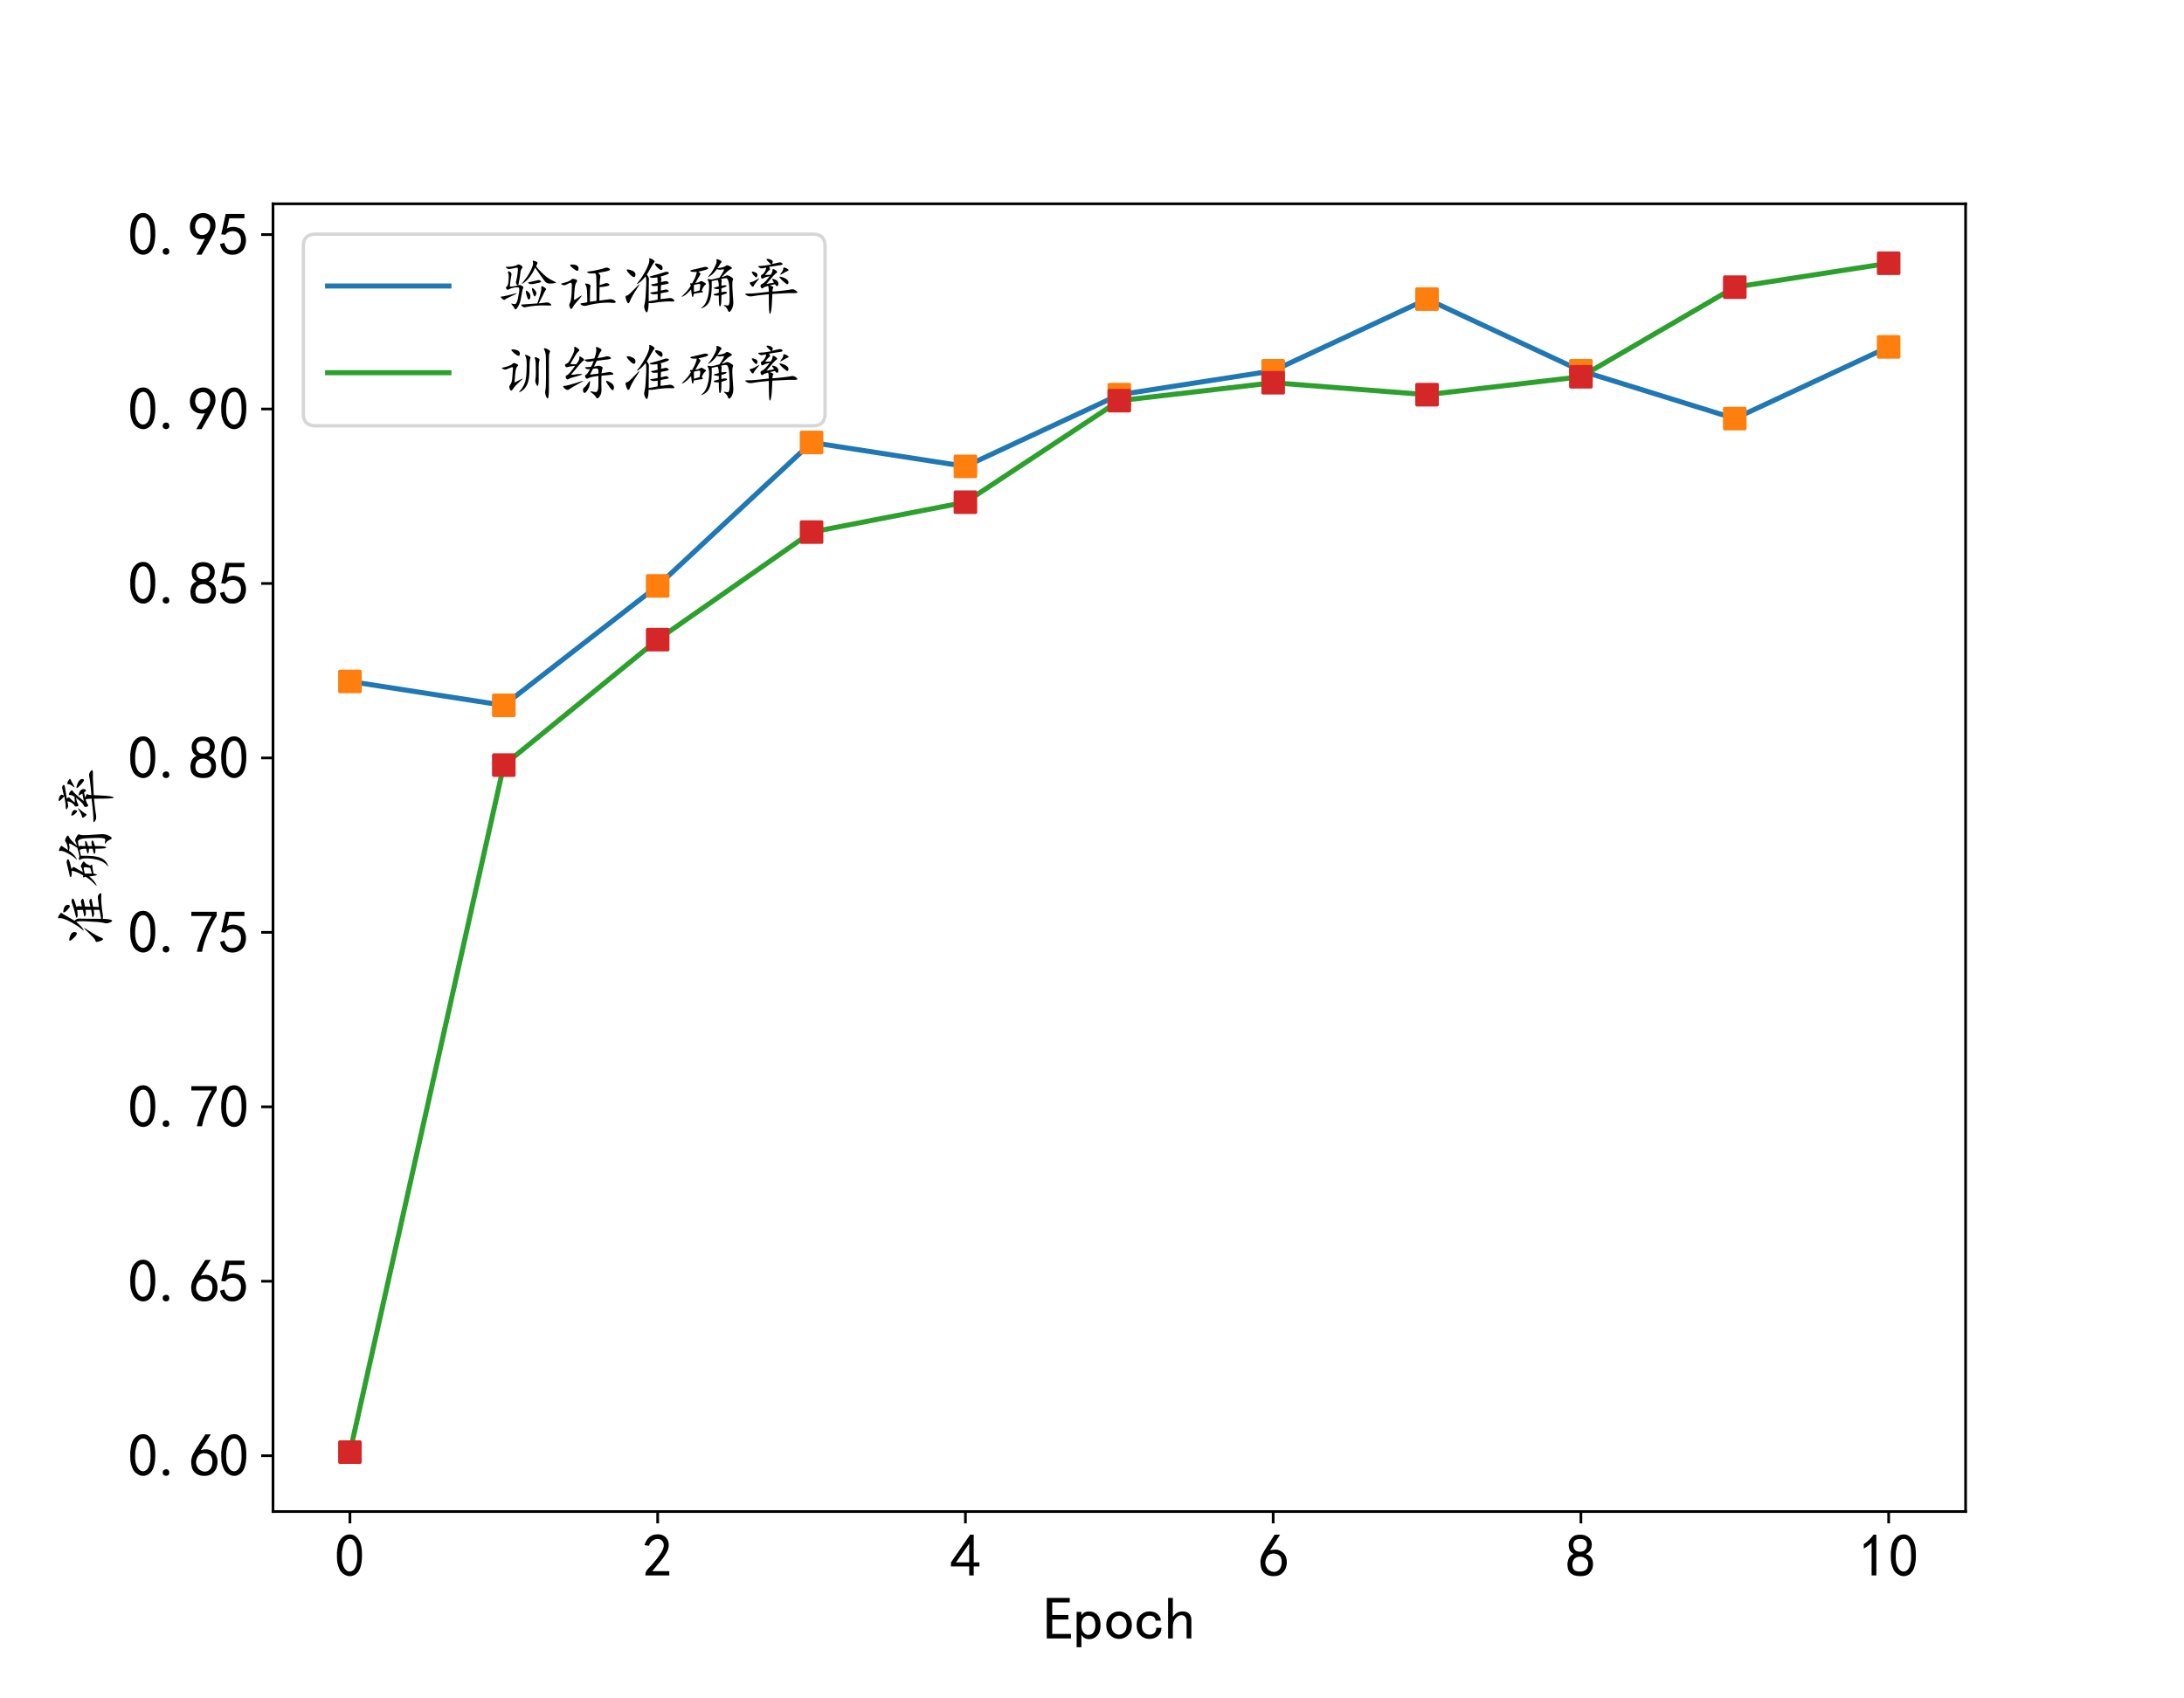 <?xml version="1.0" encoding="utf-8" standalone="no"?>
<!DOCTYPE svg PUBLIC "-//W3C//DTD SVG 1.1//EN"
  "http://www.w3.org/Graphics/SVG/1.1/DTD/svg11.dtd">
<!-- Created with matplotlib (https://matplotlib.org/) -->
<svg height="504pt" version="1.1" viewBox="0 0 648 504" width="648pt" xmlns="http://www.w3.org/2000/svg" xmlns:xlink="http://www.w3.org/1999/xlink">
 <defs>
  <style type="text/css">
*{stroke-linecap:butt;stroke-linejoin:round;}
  </style>
 </defs>
 <g id="figure_1">
  <g id="patch_1">
   <path d="M 0 504 
L 648 504 
L 648 0 
L 0 0 
z
" style="fill:#ffffff;"/>
  </g>
  <g id="axes_1">
   <g id="patch_2">
    <path d="M 81 448.56 
L 583.2 448.56 
L 583.2 60.48 
L 81 60.48 
z
" style="fill:#ffffff;"/>
   </g>
   <g id="matplotlib.axis_1">
    <g id="xtick_1">
     <g id="line2d_1">
      <defs>
       <path d="M 0 0 
L 0 3.5 
" id="m4cf9d51cfe" style="stroke:#000000;stroke-width:0.8;"/>
      </defs>
      <g>
       <use style="stroke:#000000;stroke-width:0.8;" x="103.827" xlink:href="#m4cf9d51cfe" y="448.56"/>
      </g>
     </g>
     <g id="text_1">
      <!-- 0 -->
      <defs>
       <path d="M 3.125 29.297 
Q 3.906 50 6.438 56.047 
Q 8.984 62.109 13.672 66.016 
Q 18.359 69.922 25.188 69.922 
Q 32.031 69.922 37.109 64.25 
Q 42.188 58.594 43.75 50 
Q 45.312 41.406 44.719 30.266 
Q 44.141 19.141 40.812 12.109 
Q 37.5 5.078 30.859 2.344 
Q 24.219 -0.391 17.578 2.922 
Q 10.938 6.25 8.203 11.719 
Q 5.469 17.188 4.297 23.234 
Q 3.125 29.297 3.906 50 
z
M 12.891 52.734 
Q 10.547 31.25 12.5 22.844 
Q 14.453 14.453 18.938 10.938 
Q 23.438 7.422 28.125 9.562 
Q 32.812 11.719 34.953 18.156 
Q 37.109 24.609 37.109 32.219 
Q 37.109 39.844 36.516 46.094 
Q 35.938 52.344 33 57.422 
Q 30.078 62.5 25.188 62.688 
Q 20.312 62.891 16.594 57.812 
Q 12.891 52.734 10.547 31.25 
z
" id="KaiTi-48"/>
      </defs>
      <g transform="translate(99.327 467.935)scale(0.18 -0.18)">
       <use xlink:href="#KaiTi-48"/>
      </g>
     </g>
    </g>
    <g id="xtick_2">
     <g id="line2d_2">
      <g>
       <use style="stroke:#000000;stroke-width:0.8;" x="195.136" xlink:href="#m4cf9d51cfe" y="448.56"/>
      </g>
     </g>
     <g id="text_2">
      <!-- 2 -->
      <defs>
       <path d="M 4.688 3.906 
Q 5.078 9.766 10.156 14.453 
Q 15.234 19.141 23.047 29.094 
Q 30.859 39.062 33.203 44.531 
Q 35.547 50 34.953 53.906 
Q 34.375 57.812 31.25 60.344 
Q 28.125 62.891 24.016 62.5 
Q 19.922 62.109 16.203 59.375 
Q 12.5 56.641 10.547 51.172 
L 3.125 52.344 
Q 6.25 61.328 11.125 65.422 
Q 16.016 69.531 22.656 69.922 
Q 26.562 70.312 29.688 69.719 
Q 32.812 69.141 36.125 66.984 
Q 39.453 64.844 41.594 60.547 
Q 43.75 56.25 43.156 50.188 
Q 42.578 44.141 37.109 35.734 
Q 31.641 27.344 16.016 9.375 
L 44.141 9.375 
L 44.141 2.344 
L 4.688 2.344 
z
" id="KaiTi-50"/>
      </defs>
      <g transform="translate(190.636 467.935)scale(0.18 -0.18)">
       <use xlink:href="#KaiTi-50"/>
      </g>
     </g>
    </g>
    <g id="xtick_3">
     <g id="line2d_3">
      <g>
       <use style="stroke:#000000;stroke-width:0.8;" x="286.445" xlink:href="#m4cf9d51cfe" y="448.56"/>
      </g>
     </g>
     <g id="text_3">
      <!-- 4 -->
      <defs>
       <path d="M 31.25 17.188 
L 1.172 17.188 
L 1.172 23.828 
L 32.812 69.531 
L 38.672 69.531 
L 38.672 23.828 
L 48.047 23.828 
L 48.047 17.188 
L 38.672 17.188 
L 38.672 2.344 
L 31.25 2.344 
z
M 31.25 23.828 
L 31.25 54.688 
L 9.375 23.828 
z
" id="KaiTi-52"/>
      </defs>
      <g transform="translate(281.945 467.935)scale(0.18 -0.18)">
       <use xlink:href="#KaiTi-52"/>
      </g>
     </g>
    </g>
    <g id="xtick_4">
     <g id="line2d_4">
      <g>
       <use style="stroke:#000000;stroke-width:0.8;" x="377.755" xlink:href="#m4cf9d51cfe" y="448.56"/>
      </g>
     </g>
     <g id="text_4">
      <!-- 6 -->
      <defs>
       <path d="M 3.516 19.531 
Q 4.297 30.859 6.047 34.766 
Q 7.812 38.672 11.328 44.531 
L 27.344 69.531 
L 36.328 69.531 
L 19.922 43.75 
Q 30.469 46.484 36.719 42.969 
Q 42.969 39.453 45.109 34.953 
Q 47.266 30.469 47.453 25.188 
Q 47.656 19.922 45.891 14.844 
Q 44.141 9.766 39.641 5.656 
Q 35.156 1.562 27.141 1.172 
Q 19.141 0.781 13.469 4.094 
Q 7.812 7.422 5.656 13.469 
Q 3.516 19.531 4.297 30.859 
z
M 12.5 16.016 
Q 19.531 8.594 25.391 8.203 
Q 31.25 7.812 35.156 12.109 
Q 39.062 16.406 39.062 24.609 
Q 39.062 32.812 34.172 35.938 
Q 29.297 39.062 23.234 38.281 
Q 17.188 37.5 14.453 32.422 
Q 11.719 27.344 12.109 21.672 
Q 12.5 16.016 19.531 8.594 
z
" id="KaiTi-54"/>
      </defs>
      <g transform="translate(373.255 467.935)scale(0.18 -0.18)">
       <use xlink:href="#KaiTi-54"/>
      </g>
     </g>
    </g>
    <g id="xtick_5">
     <g id="line2d_5">
      <g>
       <use style="stroke:#000000;stroke-width:0.8;" x="469.064" xlink:href="#m4cf9d51cfe" y="448.56"/>
      </g>
     </g>
     <g id="text_5">
      <!-- 8 -->
      <defs>
       <path d="M 2.734 16.797 
Q 2.734 26.172 5.078 30.656 
Q 7.422 35.156 12.891 37.891 
Q 8.203 40.625 6.641 43.938 
Q 5.078 47.266 4.875 51.562 
Q 4.688 55.859 6.047 58.984 
Q 7.422 62.109 10.156 64.844 
Q 12.891 67.578 16.203 68.547 
Q 19.531 69.531 23.438 69.531 
Q 27.344 69.531 30.469 68.75 
Q 33.594 67.969 37.109 65.422 
Q 40.625 62.891 42.188 58.203 
Q 43.75 53.516 41.984 47.266 
Q 40.234 41.016 32.812 37.5 
Q 39.453 35.547 42.188 31.438 
Q 44.922 27.344 44.922 21.484 
Q 44.922 15.625 43.156 12.109 
Q 41.406 8.594 39.25 6.25 
Q 37.109 3.906 33.391 2.531 
Q 29.688 1.172 24.016 1.172 
Q 18.359 1.172 14.25 2.531 
Q 10.156 3.906 7.422 6.641 
Q 4.688 9.375 3.703 13.078 
Q 2.734 16.797 2.734 26.172 
z
M 10.938 26.562 
Q 10.547 17.188 12.297 13.672 
Q 14.062 10.156 18.75 9.172 
Q 23.438 8.203 28.516 9.375 
Q 33.594 10.547 35.547 14.844 
Q 37.5 19.141 36.906 23.438 
Q 36.328 27.734 32.031 30.656 
Q 27.734 33.594 22.656 33.203 
Q 17.578 32.812 14.25 29.688 
Q 10.938 26.562 10.547 17.188 
z
M 12.109 56.25 
Q 12.109 48.438 14.844 44.922 
Q 17.578 41.406 23.438 41.406 
Q 29.297 41.406 32.219 44.922 
Q 35.156 48.438 34.953 53.312 
Q 34.766 58.203 31.438 60.547 
Q 28.125 62.891 22.453 62.5 
Q 16.797 62.109 14.453 59.172 
Q 12.109 56.25 12.109 48.438 
z
" id="KaiTi-56"/>
      </defs>
      <g transform="translate(464.564 467.935)scale(0.18 -0.18)">
       <use xlink:href="#KaiTi-56"/>
      </g>
     </g>
    </g>
    <g id="xtick_6">
     <g id="line2d_6">
      <g>
       <use style="stroke:#000000;stroke-width:0.8;" x="560.373" xlink:href="#m4cf9d51cfe" y="448.56"/>
      </g>
     </g>
     <g id="text_6">
      <!-- 10 -->
      <defs>
       <path d="M 21.875 56.25 
Q 16.797 51.172 8.984 46.484 
L 8.984 53.906 
Q 18.75 60.547 25 69.531 
L 29.688 69.531 
L 29.688 2.344 
L 21.875 2.344 
z
" id="KaiTi-49"/>
      </defs>
      <g transform="translate(551.373 467.935)scale(0.18 -0.18)">
       <use xlink:href="#KaiTi-49"/>
       <use x="50" xlink:href="#KaiTi-48"/>
      </g>
     </g>
    </g>
    <g id="text_7">
     <!-- Epoch -->
     <defs>
      <path d="M 45.312 1.953 
L 5.469 1.953 
L 5.469 68.75 
L 43.359 68.75 
L 43.359 61.328 
L 14.453 61.328 
L 14.453 40.625 
L 41.016 40.625 
L 41.016 33.203 
L 14.453 33.203 
L 14.453 9.375 
L 45.312 9.375 
z
" id="KaiTi-69"/>
      <path d="M 44.141 23.828 
Q 44.141 12.5 38.672 6.641 
Q 33.203 0.781 25.391 0.781 
Q 21.094 0.781 17.969 2.531 
Q 14.844 4.297 12.5 7.812 
L 12.5 -12.5 
L 4.688 -12.5 
L 4.688 45.703 
L 12.5 45.703 
L 12.5 39.844 
Q 14.844 43.359 17.969 44.922 
Q 21.094 46.484 25.391 46.484 
Q 33.203 46.484 38.672 40.812 
Q 44.141 35.156 44.141 23.828 
z
M 35.547 23.828 
Q 35.547 31.25 32.609 35.344 
Q 29.688 39.453 23.828 39.453 
Q 19.141 39.453 15.812 35.344 
Q 12.5 31.25 12.5 23.828 
Q 12.5 16.406 15.812 12.109 
Q 19.141 7.812 23.828 7.812 
Q 29.688 7.812 32.609 12.109 
Q 35.547 16.406 35.547 23.828 
z
" id="KaiTi-112"/>
      <path d="M 45.703 23.828 
Q 45.703 13.672 39.453 7.422 
Q 33.203 1.172 24.609 1.172 
Q 16.016 1.172 9.766 7.422 
Q 3.516 13.672 3.516 23.828 
Q 3.516 33.984 9.766 40.234 
Q 16.016 46.484 24.609 46.484 
Q 33.203 46.484 39.453 40.234 
Q 45.703 33.984 45.703 23.828 
z
M 37.109 23.828 
Q 37.109 31.641 33.203 35.547 
Q 29.297 39.453 24.609 39.453 
Q 19.922 39.453 16.016 35.547 
Q 12.109 31.641 12.109 23.828 
Q 12.109 16.016 16.016 12.109 
Q 19.922 8.203 24.609 8.203 
Q 29.297 8.203 33.203 12.109 
Q 37.109 16.016 37.109 23.828 
z
" id="KaiTi-111"/>
      <path d="M 44.531 19.531 
Q 44.531 11.328 38.859 6.25 
Q 33.203 1.172 24.609 1.172 
Q 16.016 1.172 9.766 7.219 
Q 3.516 13.281 3.516 23.828 
Q 3.516 34.375 9.766 40.422 
Q 16.016 46.484 24.609 46.484 
Q 33.203 46.484 38.281 41.984 
Q 43.359 37.5 43.359 31.25 
L 34.766 31.25 
Q 34.375 35.938 31.438 37.688 
Q 28.516 39.453 24.609 39.453 
Q 19.922 39.453 16.016 35.734 
Q 12.109 32.031 12.109 23.828 
Q 12.109 15.625 16.016 11.906 
Q 19.922 8.203 24.609 8.203 
Q 29.688 8.203 32.812 10.938 
Q 35.938 13.672 35.938 19.531 
z
" id="KaiTi-99"/>
      <path d="M 43.75 1.953 
L 35.938 1.953 
L 35.938 30.078 
Q 35.938 34.766 33.594 37.5 
Q 31.25 40.234 27.344 40.234 
Q 22.266 40.234 17.766 34.953 
Q 13.281 29.688 13.281 21.875 
L 13.281 1.953 
L 5.469 1.953 
L 5.469 68.75 
L 13.281 68.75 
L 13.281 37.5 
Q 16.406 41.797 20.109 44.141 
Q 23.828 46.484 29.688 46.484 
Q 36.719 46.484 40.234 42.578 
Q 43.75 38.672 43.75 32.812 
z
" id="KaiTi-104"/>
     </defs>
     <g transform="translate(309.6 486.56)scale(0.18 -0.18)">
      <use xlink:href="#KaiTi-69"/>
      <use x="50" xlink:href="#KaiTi-112"/>
      <use x="100" xlink:href="#KaiTi-111"/>
      <use x="150" xlink:href="#KaiTi-99"/>
      <use x="200" xlink:href="#KaiTi-104"/>
     </g>
    </g>
   </g>
   <g id="matplotlib.axis_2">
    <g id="ytick_1">
     <g id="line2d_7">
      <defs>
       <path d="M 0 0 
L -3.5 0 
" id="m9b6d4176ed" style="stroke:#000000;stroke-width:0.8;"/>
      </defs>
      <g>
       <use style="stroke:#000000;stroke-width:0.8;" x="81" xlink:href="#m9b6d4176ed" y="431.984"/>
      </g>
     </g>
     <g id="text_8">
      <!-- 0.60 -->
      <defs>
       <path d="M 12.5 1.172 
Q 10.547 1.172 8.781 2.531 
Q 7.031 3.906 7.031 6.641 
Q 7.031 8.984 8.391 10.344 
Q 9.766 11.719 12.5 12.109 
Q 15.234 12.109 16.594 10.547 
Q 17.969 8.984 17.969 6.641 
Q 17.969 3.906 16.406 2.531 
Q 14.844 1.172 12.5 1.172 
z
" id="KaiTi-46"/>
      </defs>
      <g transform="translate(38 438.171)scale(0.18 -0.18)">
       <use xlink:href="#KaiTi-48"/>
       <use x="50" xlink:href="#KaiTi-46"/>
       <use x="100" xlink:href="#KaiTi-54"/>
       <use x="150" xlink:href="#KaiTi-48"/>
      </g>
     </g>
    </g>
    <g id="ytick_2">
     <g id="line2d_8">
      <g>
       <use style="stroke:#000000;stroke-width:0.8;" x="81" xlink:href="#m9b6d4176ed" y="380.216"/>
      </g>
     </g>
     <g id="text_9">
      <!-- 0.65 -->
      <defs>
       <path d="M 8.594 20.703 
Q 11.328 10.156 17.969 8.984 
Q 24.609 7.812 28.703 10.344 
Q 32.812 12.891 34.562 16.984 
Q 36.328 21.094 36.125 26.172 
Q 35.938 31.25 33.391 34.766 
Q 30.859 38.281 26.953 39.453 
Q 23.047 40.625 18.156 39.453 
Q 13.281 38.281 10.156 33.984 
L 3.516 34.766 
Q 4.297 37.109 10.938 68.359 
L 41.797 68.359 
L 41.797 61.328 
L 16.797 61.328 
Q 14.844 50.781 12.891 44.531 
Q 18.75 47.266 23.828 47.062 
Q 28.906 46.875 33.594 44.719 
Q 38.281 42.578 40.422 38.859 
Q 42.578 35.156 43.547 31.438 
Q 44.531 27.734 44.328 23.438 
Q 44.141 19.141 42.578 14.641 
Q 41.016 10.156 37.891 7.219 
Q 34.766 4.297 30.266 2.531 
Q 25.781 0.781 19.922 1.172 
Q 14.062 1.562 8.781 5.469 
Q 3.516 9.375 1.562 18.75 
z
" id="KaiTi-53"/>
      </defs>
      <g transform="translate(38 386.404)scale(0.18 -0.18)">
       <use xlink:href="#KaiTi-48"/>
       <use x="50" xlink:href="#KaiTi-46"/>
       <use x="100" xlink:href="#KaiTi-54"/>
       <use x="150" xlink:href="#KaiTi-53"/>
      </g>
     </g>
    </g>
    <g id="ytick_3">
     <g id="line2d_9">
      <g>
       <use style="stroke:#000000;stroke-width:0.8;" x="81" xlink:href="#m9b6d4176ed" y="328.448"/>
      </g>
     </g>
     <g id="text_10">
      <!-- 0.70 -->
      <defs>
       <path d="M 13.281 2.344 
Q 20.312 32.031 37.891 61.328 
L 4.297 61.328 
L 4.297 68.359 
L 46.094 68.359 
L 46.094 61.719 
Q 27.734 32.031 21.875 2.344 
L 13.281 2.344 
z
" id="KaiTi-55"/>
      </defs>
      <g transform="translate(38 334.636)scale(0.18 -0.18)">
       <use xlink:href="#KaiTi-48"/>
       <use x="50" xlink:href="#KaiTi-46"/>
       <use x="100" xlink:href="#KaiTi-55"/>
       <use x="150" xlink:href="#KaiTi-48"/>
      </g>
     </g>
    </g>
    <g id="ytick_4">
     <g id="line2d_10">
      <g>
       <use style="stroke:#000000;stroke-width:0.8;" x="81" xlink:href="#m9b6d4176ed" y="276.681"/>
      </g>
     </g>
     <g id="text_11">
      <!-- 0.75 -->
      <g transform="translate(38 282.868)scale(0.18 -0.18)">
       <use xlink:href="#KaiTi-48"/>
       <use x="50" xlink:href="#KaiTi-46"/>
       <use x="100" xlink:href="#KaiTi-55"/>
       <use x="150" xlink:href="#KaiTi-53"/>
      </g>
     </g>
    </g>
    <g id="ytick_5">
     <g id="line2d_11">
      <g>
       <use style="stroke:#000000;stroke-width:0.8;" x="81" xlink:href="#m9b6d4176ed" y="224.913"/>
      </g>
     </g>
     <g id="text_12">
      <!-- 0.80 -->
      <g transform="translate(38 231.101)scale(0.18 -0.18)">
       <use xlink:href="#KaiTi-48"/>
       <use x="50" xlink:href="#KaiTi-46"/>
       <use x="100" xlink:href="#KaiTi-56"/>
       <use x="150" xlink:href="#KaiTi-48"/>
      </g>
     </g>
    </g>
    <g id="ytick_6">
     <g id="line2d_12">
      <g>
       <use style="stroke:#000000;stroke-width:0.8;" x="81" xlink:href="#m9b6d4176ed" y="173.146"/>
      </g>
     </g>
     <g id="text_13">
      <!-- 0.85 -->
      <g transform="translate(38 179.333)scale(0.18 -0.18)">
       <use xlink:href="#KaiTi-48"/>
       <use x="50" xlink:href="#KaiTi-46"/>
       <use x="100" xlink:href="#KaiTi-56"/>
       <use x="150" xlink:href="#KaiTi-53"/>
      </g>
     </g>
    </g>
    <g id="ytick_7">
     <g id="line2d_13">
      <g>
       <use style="stroke:#000000;stroke-width:0.8;" x="81" xlink:href="#m9b6d4176ed" y="121.378"/>
      </g>
     </g>
     <g id="text_14">
      <!-- 0.90 -->
      <defs>
       <path d="M 12.5 1.172 
Q 21.094 15.625 26.562 27.344 
Q 16.797 25.781 10.344 29.875 
Q 3.906 33.984 2.531 41.016 
Q 1.172 48.047 2.734 53.703 
Q 4.297 59.375 7.609 63.078 
Q 10.938 66.797 15.625 68.359 
Q 20.312 69.922 24.016 69.922 
Q 27.734 69.922 31.641 68.359 
Q 35.547 66.797 38.672 63.672 
Q 41.797 60.547 42.969 57.219 
Q 44.141 53.906 44.141 48.625 
Q 44.141 43.359 40.234 35.156 
Q 36.328 26.953 21.094 1.172 
z
M 9.766 50 
Q 10.938 39.844 14.641 36.516 
Q 18.359 33.203 22.656 33.594 
Q 26.953 33.984 29.484 35.938 
Q 32.031 37.891 34.375 42.578 
Q 35.938 48.438 35.156 52.531 
Q 34.375 56.641 31.047 59.375 
Q 27.734 62.109 23.828 62.109 
Q 21.484 62.5 17.766 60.938 
Q 14.062 59.375 11.906 54.688 
Q 9.766 50 10.938 39.844 
z
" id="KaiTi-57"/>
      </defs>
      <g transform="translate(38 127.565)scale(0.18 -0.18)">
       <use xlink:href="#KaiTi-48"/>
       <use x="50" xlink:href="#KaiTi-46"/>
       <use x="100" xlink:href="#KaiTi-57"/>
       <use x="150" xlink:href="#KaiTi-48"/>
      </g>
     </g>
    </g>
    <g id="ytick_8">
     <g id="line2d_14">
      <g>
       <use style="stroke:#000000;stroke-width:0.8;" x="81" xlink:href="#m9b6d4176ed" y="69.61"/>
      </g>
     </g>
     <g id="text_15">
      <!-- 0.95 -->
      <g transform="translate(38 75.798)scale(0.18 -0.18)">
       <use xlink:href="#KaiTi-48"/>
       <use x="50" xlink:href="#KaiTi-46"/>
       <use x="100" xlink:href="#KaiTi-57"/>
       <use x="150" xlink:href="#KaiTi-53"/>
      </g>
     </g>
    </g>
    <g id="text_16">
     <!-- 准确率 -->
     <defs>
      <path d="M 63.672 49.219 
Q 60.156 48.828 57.219 48.438 
Q 54.297 48.047 51.75 49.219 
Q 49.219 50.391 54.094 51.562 
Q 58.984 52.734 65.031 54.484 
Q 71.094 56.25 74.797 57.609 
Q 78.516 58.984 81.25 57.812 
Q 83.984 56.641 81.641 55.078 
Q 79.297 53.516 68.75 50.391 
Q 70.312 48.047 70.109 46.672 
Q 69.922 45.312 69.531 41.406 
Q 74.609 42.578 76.953 42.969 
Q 79.297 43.359 81.25 41.594 
Q 83.203 39.844 81.641 39.062 
Q 80.078 38.281 76.562 37.688 
Q 73.047 37.109 69.531 36.328 
Q 69.141 32.031 69.141 27.344 
Q 74.609 28.516 76.953 29.094 
Q 79.297 29.688 81.438 27.734 
Q 83.594 25.781 80.656 25.188 
Q 77.734 24.609 69.141 23.047 
Q 69.141 18.359 68.75 13.281 
Q 78.516 14.453 83.203 15.031 
Q 87.891 15.625 90.625 12.297 
Q 93.359 8.984 87.891 9.375 
Q 82.422 9.766 76.562 9.375 
Q 70.703 8.984 65.812 8.391 
Q 60.938 7.812 57.031 7.031 
Q 53.125 6.25 49.219 7.031 
Q 48.828 -3.906 47.266 -7.219 
Q 45.703 -10.547 43.359 -5.266 
Q 41.016 0 42.188 3.906 
Q 43.359 7.812 43.938 14.641 
Q 44.531 21.484 45.109 34.953 
Q 45.703 48.438 44.141 50.781 
Q 37.109 42.188 32.422 39.453 
Q 27.734 36.719 31.438 40.812 
Q 35.156 44.922 39.25 51.562 
Q 43.359 58.203 46.094 63.859 
Q 48.828 69.531 49.797 73.438 
Q 50.781 77.344 50.188 79.484 
Q 49.609 81.641 52.734 80.266 
Q 55.859 78.906 57.812 77.141 
Q 59.766 75.391 58.391 74.016 
Q 57.031 72.656 54.875 68.75 
Q 52.734 64.844 46.094 53.516 
Q 49.609 50 49.609 46.484 
Q 49.609 42.969 49.406 35.547 
Q 49.219 28.125 49.219 9.766 
Q 57.031 10.938 64.062 12.5 
L 64.062 21.875 
Q 58.984 21.094 56.641 21.281 
Q 54.297 21.484 52.344 22.844 
Q 50.391 24.219 54.297 24.609 
Q 58.203 25 64.062 26.172 
L 64.062 35.156 
Q 59.375 34.766 57.422 34.766 
Q 55.859 34.766 53.906 36.125 
Q 51.953 37.5 54.875 37.891 
Q 57.812 38.281 64.062 39.844 
Q 64.062 44.531 63.672 49.219 
z
M 32.031 36.328 
Q 37.109 41.406 29.094 29.297 
Q 21.094 17.188 18.359 9.953 
Q 15.625 2.734 12.688 10.734 
Q 9.766 18.75 12.5 18.938 
Q 15.234 19.141 21.094 25.188 
Q 26.953 31.25 32.031 36.328 
z
M 15.234 57.422 
Q 10.547 63.281 16.203 62.109 
Q 21.875 60.938 25 58.594 
Q 28.125 56.25 27.344 52.344 
Q 26.562 48.438 23.234 50.188 
Q 19.922 51.953 15.234 57.422 
z
M 61.328 67.969 
Q 58.984 71.094 60.156 71.875 
Q 61.328 72.656 66.203 71.094 
Q 71.094 69.531 71.875 66.594 
Q 72.656 63.672 71.484 61.906 
Q 70.312 60.156 66.984 62.688 
Q 63.672 65.234 61.328 67.969 
z
" id="KaiTi-20934"/>
      <path d="M 61.719 62.891 
Q 56.25 55.078 50.391 51.359 
Q 44.531 47.656 48.625 51.953 
Q 52.734 56.25 57.422 65.031 
Q 62.109 73.828 61.125 76.75 
Q 60.156 79.688 62.688 79.094 
Q 65.234 78.516 67.766 76.75 
Q 70.312 75 69.141 74.016 
Q 67.969 73.047 66.406 70.312 
Q 64.844 67.578 62.5 64.453 
Q 66.016 64.453 70.5 65.625 
Q 75 66.797 76.172 68.156 
Q 77.344 69.531 79.688 68.938 
Q 82.031 68.359 85.156 66.203 
Q 88.281 64.062 84.375 62.688 
Q 80.469 61.328 69.531 49.609 
Q 73.438 50.391 75.969 51.75 
Q 78.516 53.125 81.25 51.953 
Q 83.984 50.781 86.719 48.828 
Q 89.453 46.875 88.078 44.922 
Q 86.719 42.969 87.297 31.047 
Q 87.891 19.141 88.672 10.734 
Q 89.453 2.344 85.734 -4.094 
Q 82.031 -10.547 80.078 -5.656 
Q 78.125 -0.781 74.609 1.75 
Q 71.094 4.297 75.391 3.312 
Q 79.688 2.344 80.859 3.312 
Q 82.031 4.297 82.422 8.203 
Q 82.812 12.109 82.609 19.922 
Q 82.422 27.734 82.031 34.172 
Q 81.641 40.625 80.266 44.141 
Q 78.906 47.656 76.953 47.844 
Q 75 48.047 68.359 46.484 
Q 69.922 44.531 69.531 43.359 
Q 69.141 42.188 69.141 35.547 
Q 71.484 35.938 74.609 36.125 
Q 77.734 36.328 77.734 35.156 
Q 77.734 34.375 75 33.203 
Q 72.266 32.031 69.141 31.25 
L 69.141 24.609 
Q 72.266 25.391 74.609 25.578 
Q 76.953 25.781 78.125 24.609 
Q 79.297 23.438 76.359 22.266 
Q 73.438 21.094 69.141 19.922 
Q 69.141 9.766 68.75 6.25 
Q 68.359 2.734 67.188 1.562 
Q 66.016 0.391 65.422 4.297 
Q 64.844 8.203 64.844 19.141 
Q 59.375 18.75 57.219 19.922 
Q 55.078 21.094 57.219 21.672 
Q 59.375 22.266 64.844 23.828 
L 64.844 29.688 
Q 60.156 29.688 57.812 30.656 
Q 55.469 31.641 57.609 32.422 
Q 59.766 33.203 64.844 34.375 
Q 64.844 42.188 62.891 44.922 
Q 59.375 44.531 53.125 42.969 
Q 53.516 33.984 52.734 24.609 
Q 51.953 15.234 49.016 8.984 
Q 46.094 2.734 39.453 -0.578 
Q 32.812 -3.906 37.891 0.391 
Q 42.969 4.688 45.703 13.078 
Q 48.438 21.484 48.828 30.859 
Q 49.219 40.234 47.266 43.547 
Q 45.312 46.875 47.656 46.484 
Q 50 46.094 51.75 45.703 
Q 53.516 45.312 66.016 48.828 
Q 70.312 55.078 72.266 58.781 
Q 74.219 62.5 72.656 62.5 
Q 71.094 62.5 68.359 61.906 
Q 65.625 61.328 61.719 62.891 
z
M 31.25 58.594 
Q 32.812 57.422 33.984 56.25 
Q 35.156 55.078 33.984 53.312 
Q 32.812 51.562 31.047 48.438 
Q 29.297 45.312 26.172 39.844 
Q 31.641 40.625 33.594 42.188 
Q 35.547 43.75 37.891 42.578 
Q 40.234 41.406 42.578 39.844 
Q 44.922 38.281 42.375 36.719 
Q 39.844 35.156 36.719 27.734 
Q 39.844 24.609 37.688 24.406 
Q 35.547 24.219 33 23.828 
Q 30.469 23.438 23.828 22.266 
Q 22.656 16.406 21.672 16.797 
Q 20.703 17.188 20.109 21.672 
Q 19.531 26.172 19.141 29.297 
Q 12.109 21.094 6.828 18.359 
Q 1.562 15.625 4.875 18.75 
Q 8.203 21.875 11.906 25.969 
Q 15.625 30.078 18.75 35.547 
Q 17.578 37.5 17.578 38.672 
Q 17.578 40.234 20.703 39.062 
Q 25 46.484 26.562 50.781 
Q 28.125 55.078 28.516 58.203 
Q 20.703 57.812 18.547 59.172 
Q 16.406 60.547 20.5 61.516 
Q 24.609 62.5 30.078 63.672 
Q 35.547 64.844 39.641 66.016 
Q 43.75 67.188 46.281 65.625 
Q 48.828 64.062 45.891 62.688 
Q 42.969 61.328 39.25 60.547 
Q 35.547 59.766 31.25 58.594 
z
M 23.828 25 
Q 28.516 26.172 33.203 27.734 
Q 34.375 34.375 34.375 36.719 
Q 34.375 39.062 29.875 38.078 
Q 25.391 37.109 23.828 36.719 
L 23.828 25 
z
" id="KaiTi-30830"/>
      <path d="M 55.859 40.625 
Q 53.906 43.359 52.922 45.312 
Q 51.953 47.266 54.875 46.484 
Q 57.812 45.703 59.766 44.531 
Q 61.719 43.359 62.688 41.016 
Q 63.672 38.672 62.688 36.328 
Q 61.719 33.984 60.156 34.953 
Q 58.594 35.938 57.422 37.891 
Q 52.344 36.719 48.828 35.938 
Q 52.344 34.766 53.906 33.781 
Q 55.469 32.812 54.484 31.828 
Q 53.516 30.859 53.125 25.781 
Q 60.156 26.172 70.5 27.344 
Q 80.859 28.516 84.172 29.297 
Q 87.5 30.078 90.625 28.312 
Q 93.75 26.562 94.328 24.797 
Q 94.922 23.047 87.5 23.234 
Q 80.078 23.438 72.453 22.844 
Q 64.844 22.266 53.125 21.875 
Q 52.734 13.281 52.344 6.25 
Q 51.953 -0.781 51.172 -5.656 
Q 50.391 -10.547 49.219 -10.938 
Q 48.047 -11.328 47.656 -3.516 
Q 47.266 4.297 47.266 21.484 
Q 34.766 20.312 29.484 19.531 
Q 24.219 18.75 20.891 18.156 
Q 17.578 17.578 14.844 17.969 
Q 12.109 18.359 9.375 20.5 
Q 6.641 22.656 12.109 22.453 
Q 17.578 22.266 27.344 23.234 
Q 37.109 24.219 47.266 25.391 
Q 47.266 32.422 46.094 35.156 
Q 39.844 33.594 37.688 31.641 
Q 35.547 29.688 33.984 33.391 
Q 32.422 37.109 36.328 38.469 
Q 40.234 39.844 48.828 51.172 
Q 41.016 49.609 38.281 47.656 
Q 35.547 45.703 34.562 49.219 
Q 33.594 52.734 35.734 53.516 
Q 37.891 54.297 40.234 57.812 
Q 42.578 61.328 42.969 65.234 
Q 38.281 64.453 36.125 64.062 
Q 33.984 63.672 30.859 65.812 
Q 27.734 67.969 32.812 67.969 
Q 37.891 67.969 51.172 70.312 
L 45.312 76.172 
Q 41.797 79.688 44.922 79.688 
Q 48.438 79.688 51.953 77.531 
Q 55.469 75.391 52.344 71.094 
Q 60.156 72.656 63.672 73.625 
Q 67.188 74.609 69.328 72.453 
Q 71.484 70.312 67.375 69.531 
Q 63.281 68.75 47.656 66.406 
Q 50.391 62.5 48.438 61.328 
Q 46.484 60.156 41.016 53.125 
Q 43.359 53.125 50.391 53.516 
Q 53.516 58.203 53.312 60.938 
Q 53.125 63.672 55.859 62.5 
Q 58.594 61.328 60.344 59.375 
Q 62.109 57.422 59.562 56.25 
Q 57.031 55.078 43.359 38.281 
Q 50.781 39.844 55.859 40.625 
z
M 71.094 42.578 
Q 68.359 44.922 65.625 48.234 
Q 62.891 51.562 69.141 49.609 
Q 75.391 47.656 77.922 44.922 
Q 80.469 42.188 79.484 39.453 
Q 78.516 36.719 76.172 38.469 
Q 73.828 40.234 71.094 42.578 
z
M 23.438 43.359 
Q 27.344 45.312 30.078 47.062 
Q 32.812 48.828 30.656 46.094 
Q 28.516 43.359 25.969 40.422 
Q 23.438 37.5 22.266 34.766 
Q 21.094 32.031 17.766 36.516 
Q 14.453 41.016 17.188 41.203 
Q 19.922 41.406 23.438 43.359 
z
M 78.906 62.5 
Q 81.25 60.938 78.312 59.766 
Q 75.391 58.594 73.234 57.219 
Q 71.094 55.859 67.766 54.094 
Q 64.453 52.344 67.969 56.828 
Q 71.484 61.328 71.094 63.672 
Q 70.703 66.016 73.625 65.234 
Q 76.562 64.453 78.906 62.5 
z
M 21.484 53.516 
Q 20.312 55.469 19.328 57.422 
Q 18.359 59.375 22.266 58.391 
Q 26.172 57.422 27.734 55.469 
Q 29.297 53.516 28.125 50.781 
Q 26.953 48.047 25 50 
L 21.484 53.516 
z
" id="KaiTi-29575"/>
     </defs>
     <g transform="translate(31.75 281.52)rotate(-90)scale(0.18 -0.18)">
      <use xlink:href="#KaiTi-20934"/>
      <use x="100" xlink:href="#KaiTi-30830"/>
      <use x="200" xlink:href="#KaiTi-29575"/>
     </g>
    </g>
   </g>
   <g id="line2d_15">
    <path clip-path="url(#p854e754559)" d="M 103.827 202.22 
L 149.482 209.312 
L 195.136 173.855 
L 240.791 131.306 
L 286.445 138.397 
L 332.1 117.123 
L 377.755 110.032 
L 423.409 88.757 
L 469.064 110.032 
L 514.718 124.214 
L 560.373 102.94 
" style="fill:none;stroke:#1f77b4;stroke-linecap:square;stroke-width:1.5;"/>
   </g>
   <g id="line2d_16">
    <defs>
     <path d="M -3 3 
L 3 3 
L 3 -3 
L -3 -3 
z
" id="mb119ad49ec" style="stroke:#ff7f0e;stroke-linejoin:miter;"/>
    </defs>
    <g clip-path="url(#p854e754559)">
     <use style="fill:#ff7f0e;stroke:#ff7f0e;stroke-linejoin:miter;" x="103.827" xlink:href="#mb119ad49ec" y="202.22"/>
     <use style="fill:#ff7f0e;stroke:#ff7f0e;stroke-linejoin:miter;" x="149.482" xlink:href="#mb119ad49ec" y="209.312"/>
     <use style="fill:#ff7f0e;stroke:#ff7f0e;stroke-linejoin:miter;" x="195.136" xlink:href="#mb119ad49ec" y="173.855"/>
     <use style="fill:#ff7f0e;stroke:#ff7f0e;stroke-linejoin:miter;" x="240.791" xlink:href="#mb119ad49ec" y="131.306"/>
     <use style="fill:#ff7f0e;stroke:#ff7f0e;stroke-linejoin:miter;" x="286.445" xlink:href="#mb119ad49ec" y="138.397"/>
     <use style="fill:#ff7f0e;stroke:#ff7f0e;stroke-linejoin:miter;" x="332.1" xlink:href="#mb119ad49ec" y="117.123"/>
     <use style="fill:#ff7f0e;stroke:#ff7f0e;stroke-linejoin:miter;" x="377.755" xlink:href="#mb119ad49ec" y="110.032"/>
     <use style="fill:#ff7f0e;stroke:#ff7f0e;stroke-linejoin:miter;" x="423.409" xlink:href="#mb119ad49ec" y="88.757"/>
     <use style="fill:#ff7f0e;stroke:#ff7f0e;stroke-linejoin:miter;" x="469.064" xlink:href="#mb119ad49ec" y="110.032"/>
     <use style="fill:#ff7f0e;stroke:#ff7f0e;stroke-linejoin:miter;" x="514.718" xlink:href="#mb119ad49ec" y="124.214"/>
     <use style="fill:#ff7f0e;stroke:#ff7f0e;stroke-linejoin:miter;" x="560.373" xlink:href="#mb119ad49ec" y="102.94"/>
    </g>
   </g>
   <g id="line2d_17">
    <path clip-path="url(#p854e754559)" d="M 103.827 430.92 
L 149.482 227.041 
L 195.136 189.81 
L 240.791 157.899 
L 286.445 149.035 
L 332.1 118.896 
L 377.755 113.577 
L 423.409 117.123 
L 469.064 111.804 
L 514.718 85.211 
L 560.373 78.12 
" style="fill:none;stroke:#2ca02c;stroke-linecap:square;stroke-width:1.5;"/>
   </g>
   <g id="line2d_18">
    <defs>
     <path d="M -3 3 
L 3 3 
L 3 -3 
L -3 -3 
z
" id="md7937c4592" style="stroke:#d62728;stroke-linejoin:miter;"/>
    </defs>
    <g clip-path="url(#p854e754559)">
     <use style="fill:#d62728;stroke:#d62728;stroke-linejoin:miter;" x="103.827" xlink:href="#md7937c4592" y="430.92"/>
     <use style="fill:#d62728;stroke:#d62728;stroke-linejoin:miter;" x="149.482" xlink:href="#md7937c4592" y="227.041"/>
     <use style="fill:#d62728;stroke:#d62728;stroke-linejoin:miter;" x="195.136" xlink:href="#md7937c4592" y="189.81"/>
     <use style="fill:#d62728;stroke:#d62728;stroke-linejoin:miter;" x="240.791" xlink:href="#md7937c4592" y="157.899"/>
     <use style="fill:#d62728;stroke:#d62728;stroke-linejoin:miter;" x="286.445" xlink:href="#md7937c4592" y="149.035"/>
     <use style="fill:#d62728;stroke:#d62728;stroke-linejoin:miter;" x="332.1" xlink:href="#md7937c4592" y="118.896"/>
     <use style="fill:#d62728;stroke:#d62728;stroke-linejoin:miter;" x="377.755" xlink:href="#md7937c4592" y="113.577"/>
     <use style="fill:#d62728;stroke:#d62728;stroke-linejoin:miter;" x="423.409" xlink:href="#md7937c4592" y="117.123"/>
     <use style="fill:#d62728;stroke:#d62728;stroke-linejoin:miter;" x="469.064" xlink:href="#md7937c4592" y="111.804"/>
     <use style="fill:#d62728;stroke:#d62728;stroke-linejoin:miter;" x="514.718" xlink:href="#md7937c4592" y="85.211"/>
     <use style="fill:#d62728;stroke:#d62728;stroke-linejoin:miter;" x="560.373" xlink:href="#md7937c4592" y="78.12"/>
    </g>
   </g>
   <g id="patch_3">
    <path d="M 81 448.56 
L 81 60.48 
" style="fill:none;stroke:#000000;stroke-linecap:square;stroke-linejoin:miter;stroke-width:0.8;"/>
   </g>
   <g id="patch_4">
    <path d="M 583.2 448.56 
L 583.2 60.48 
" style="fill:none;stroke:#000000;stroke-linecap:square;stroke-linejoin:miter;stroke-width:0.8;"/>
   </g>
   <g id="patch_5">
    <path d="M 81 448.56 
L 583.2 448.56 
" style="fill:none;stroke:#000000;stroke-linecap:square;stroke-linejoin:miter;stroke-width:0.8;"/>
   </g>
   <g id="patch_6">
    <path d="M 81 60.48 
L 583.2 60.48 
" style="fill:none;stroke:#000000;stroke-linecap:square;stroke-linejoin:miter;stroke-width:0.8;"/>
   </g>
   <g id="legend_1">
    <g id="patch_7">
     <path d="M 93.6 126.349 
L 241.2 126.349 
Q 244.8 126.349 244.8 122.749 
L 244.8 73.08 
Q 244.8 69.48 241.2 69.48 
L 93.6 69.48 
Q 90 69.48 90 73.08 
L 90 122.749 
Q 90 126.349 93.6 126.349 
z
" style="fill:#ffffff;opacity:0.8;stroke:#cccccc;stroke-linejoin:miter;"/>
    </g>
    <g id="line2d_19">
     <path d="M 97.2 84.864 
L 133.2 84.864 
" style="fill:none;stroke:#1f77b4;stroke-linecap:square;stroke-width:1.5;"/>
    </g>
    <g id="line2d_20"/>
    <g id="text_17">
     <!-- 验证准确率 -->
     <defs>
      <path d="M 63.672 67.578 
Q 66.797 62.891 74.609 55.469 
Q 82.422 48.047 88.859 44.922 
Q 95.312 41.797 96.484 40.812 
Q 97.656 39.844 89.641 39.062 
Q 81.641 38.281 78.516 42.188 
Q 75.391 46.094 72.453 50.391 
Q 69.531 54.688 62.109 65.234 
Q 58.203 56.25 52.922 49.609 
Q 47.656 42.969 43.359 40.234 
Q 39.062 37.5 39.844 38.469 
Q 40.625 39.453 46.094 46.484 
Q 51.562 53.516 55.469 61.906 
Q 59.375 70.312 58.594 73.625 
Q 57.812 76.953 59.172 76.75 
Q 60.547 76.562 62.5 75.781 
Q 64.453 75 65.625 74.016 
Q 66.797 73.047 63.672 67.578 
z
M 29.297 5.078 
Q 32.031 6.25 33.781 14.844 
Q 35.547 23.438 35.938 26.75 
Q 36.328 30.078 35.156 32.422 
Q 31.641 33.203 26.75 32.219 
Q 21.875 31.25 19.328 29.688 
Q 16.797 28.125 15.812 29.094 
Q 14.844 30.078 14.062 31.25 
Q 13.281 32.422 15.422 34.172 
Q 17.578 35.938 18.156 42.969 
Q 18.75 50 18.547 52.141 
Q 18.359 54.297 17.578 56.641 
Q 16.797 58.984 17.766 59.172 
Q 18.75 59.375 21.281 57.812 
Q 23.828 56.25 22.844 52.141 
Q 21.875 48.047 21.094 41.203 
Q 20.312 34.375 20.312 33.984 
Q 20.312 33.594 26.172 34.375 
Q 32.031 35.156 34.375 36.125 
Q 36.719 37.109 38.672 36.125 
Q 40.625 35.156 41.984 33.984 
Q 43.359 32.812 42.188 30.859 
Q 41.016 28.906 39.453 18.938 
Q 37.891 8.984 35.547 4.094 
Q 33.203 -0.781 31.25 -2.734 
Q 29.297 -4.688 27.922 -1.75 
Q 26.562 1.172 24.016 3.906 
Q 21.484 6.641 24.219 5.859 
Q 26.953 5.078 29.297 5.078 
z
M 67.969 6.25 
Q 77.734 7.422 81.047 7.812 
Q 84.375 8.203 87.5 5.469 
Q 90.625 2.734 86.328 2.734 
Q 82.031 2.734 79.484 2.922 
Q 76.953 3.125 70.312 2.922 
Q 63.672 2.734 56.438 1.75 
Q 49.219 0.781 46.094 0 
Q 42.969 -0.781 40.422 1.75 
Q 37.891 4.297 40.422 4.484 
Q 42.969 4.688 46.672 4.875 
Q 50.391 5.078 65.625 6.25 
Q 68.75 14.453 70.703 21.672 
Q 72.656 28.906 72.266 31.641 
Q 71.875 34.375 73.047 34.562 
Q 74.219 34.766 77.734 32.422 
Q 81.25 30.078 79.875 28.703 
Q 78.516 27.344 77.734 25.578 
Q 76.953 23.828 74.016 17.969 
Q 71.094 12.109 67.969 6.25 
z
M 26.172 64.062 
Q 21.484 63.281 19.531 62.891 
Q 17.578 62.5 14.844 64.641 
Q 12.109 66.797 16.016 66.594 
Q 19.922 66.406 25.391 67.375 
Q 30.859 68.359 32.812 69.922 
Q 34.766 71.484 38.469 69.141 
Q 42.188 66.797 41.203 65.422 
Q 40.234 64.062 39.25 62.5 
Q 38.281 60.938 37.891 57.219 
Q 37.5 53.516 36.516 47.656 
Q 35.547 41.797 34.766 38.078 
Q 33.984 34.375 31.828 37.109 
Q 29.688 39.844 30.859 43.359 
Q 32.031 46.875 33.203 56.047 
Q 34.375 65.234 32.422 65.234 
Q 30.859 65.234 26.172 64.062 
z
M 21.875 20.703 
Q 33.984 24.219 31.438 22.453 
Q 28.906 20.703 21.672 17.578 
Q 14.453 14.453 12.688 12.688 
Q 10.938 10.938 7.422 14.25 
Q 3.906 17.578 6.641 17.578 
Q 9.766 17.578 21.875 20.703 
z
M 58.203 42.578 
Q 64.062 43.75 66.594 44.531 
Q 69.141 45.312 71.281 43.359 
Q 73.438 41.406 68.359 40.234 
L 58.594 38.281 
Q 53.906 37.5 51.75 39.062 
Q 49.609 40.625 51.172 41.016 
Q 52.734 41.406 58.203 42.578 
z
M 46.875 24.609 
Q 46.484 27.344 47.266 27.344 
Q 48.438 27.344 51.359 24.609 
Q 54.297 21.875 54.297 17.969 
Q 54.297 14.453 52.531 12.891 
Q 50.781 11.328 49.016 16.594 
Q 47.266 21.875 46.875 24.609 
z
M 57.812 25.391 
Q 56.641 29.688 57.031 31.047 
Q 57.422 32.422 59.953 30.078 
Q 62.5 27.734 63.672 25.188 
Q 64.844 22.656 63.078 19.531 
Q 61.328 16.406 60.156 18.75 
Q 58.984 21.094 57.812 25.391 
z
" id="KaiTi-39564"/>
      <path d="M 68.359 36.328 
Q 73.438 37.891 77.141 39.25 
Q 80.859 40.625 83.781 38.281 
Q 86.719 35.938 80.078 34.562 
Q 73.438 33.203 68.359 33.203 
Q 67.969 21.875 67.969 10.938 
Q 79.688 12.5 84.375 13.078 
Q 89.062 13.672 92.375 11.516 
Q 95.703 9.375 94.719 8 
Q 93.75 6.641 89.062 7.219 
Q 84.375 7.812 76.562 7.422 
Q 68.75 7.031 60.734 5.656 
Q 52.734 4.297 47.453 2.734 
Q 42.188 1.172 38.469 3.703 
Q 34.766 6.25 39.062 6.641 
Q 43.359 7.031 48.047 8.203 
Q 48.047 18.359 47.656 25.969 
Q 47.266 33.594 45.312 36.516 
Q 43.359 39.453 46.281 39.062 
Q 49.219 38.672 51.562 37.5 
Q 53.906 36.328 53.125 33.203 
Q 52.344 30.078 52.344 8.984 
Q 55.469 9.375 63.281 10.547 
Q 63.281 43.75 62.891 49.797 
Q 62.5 55.859 60.547 55.859 
Q 58.984 55.859 55.078 55.656 
Q 51.172 55.469 48.625 57.031 
Q 46.094 58.594 50.969 58.984 
Q 55.859 59.375 65.234 61.516 
Q 74.609 63.672 77.734 64.844 
Q 80.859 66.016 83.984 64.062 
Q 87.109 62.109 83.781 60.547 
Q 80.469 58.984 66.016 56.641 
Q 70.312 52.734 69.531 50.188 
Q 68.75 47.656 68.359 36.328 
z
M 28.125 46.094 
Q 32.812 44.922 30.656 41.797 
Q 28.516 38.672 27.922 35.344 
Q 27.344 32.031 26.75 24.219 
Q 26.172 16.406 26.172 13.672 
Q 26.172 11.328 28.312 12.688 
Q 30.469 14.062 35.938 17.766 
Q 41.406 21.484 36.719 15.812 
Q 32.031 10.156 28.906 6.641 
Q 25.781 3.125 23.625 -0.969 
Q 21.484 -5.078 19.531 -0.781 
Q 17.578 3.516 18.938 5.859 
Q 20.312 8.203 21.094 12.297 
Q 21.875 16.406 22.266 23.828 
Q 22.656 31.25 22.656 36.328 
Q 22.656 41.797 18.75 39.844 
Q 14.844 37.891 12.297 36.719 
Q 9.766 35.547 6.438 37.109 
Q 3.125 38.672 6.828 39.453 
Q 10.547 40.234 15.422 41.984 
Q 20.312 43.75 21.875 45.703 
Q 23.438 47.656 28.125 46.094 
z
M 21.875 70.312 
Q 26.172 70.703 30.078 69.141 
Q 33.984 67.578 33.594 63.078 
Q 33.203 58.594 29.688 60.547 
Q 26.172 62.5 21.875 66.406 
Q 17.578 70.312 21.875 70.312 
z
" id="KaiTi-35777"/>
     </defs>
     <g transform="translate(147.6 91.164)scale(0.18 -0.18)">
      <use xlink:href="#KaiTi-39564"/>
      <use x="100" xlink:href="#KaiTi-35777"/>
      <use x="200" xlink:href="#KaiTi-20934"/>
      <use x="300" xlink:href="#KaiTi-30830"/>
      <use x="400" xlink:href="#KaiTi-29575"/>
     </g>
    </g>
    <g id="line2d_21">
     <path d="M 97.2 110.599 
L 133.2 110.599 
" style="fill:none;stroke:#2ca02c;stroke-linecap:square;stroke-width:1.5;"/>
    </g>
    <g id="line2d_22"/>
    <g id="text_18">
     <!-- 训练准确率 -->
     <defs>
      <path d="M 84.375 72.656 
Q 87.891 70.703 86.328 68.75 
Q 84.766 66.797 84.766 58.984 
L 84.766 5.859 
Q 84.766 1.953 84.172 -3.516 
Q 83.594 -8.984 81.828 -7.031 
Q 80.078 -5.078 79.094 -1.172 
Q 78.125 2.734 79.094 6.641 
Q 80.078 10.547 80.078 29.688 
Q 80.078 49.219 79.875 58.781 
Q 79.688 68.359 77.531 72.062 
Q 75.391 75.781 78.125 75.391 
Q 80.859 75 84.375 72.656 
z
M 28.125 18.75 
Q 41.016 25.391 41.797 25.391 
Q 42.578 25.391 35.938 19.531 
Q 29.297 13.672 25.781 8.391 
Q 22.266 3.125 20.5 7.609 
Q 18.75 12.109 20.312 14.062 
Q 21.875 16.016 23.047 18.938 
Q 24.219 21.875 24.797 31.25 
Q 25.391 40.625 25.578 42.766 
Q 25.781 44.922 21.672 43.359 
Q 17.578 41.797 15.031 40.625 
Q 12.5 39.453 8.984 41.203 
Q 5.469 42.969 9.172 43.547 
Q 12.891 44.141 17.969 45.891 
Q 23.047 47.656 24.797 49.797 
Q 26.562 51.953 31.047 49.797 
Q 35.547 47.656 33.594 46.094 
Q 31.641 44.531 30.656 41.406 
Q 29.688 38.281 29.094 31.047 
Q 28.516 23.828 28.125 18.75 
z
M 51.562 62.5 
Q 55.469 60.938 54.094 58.391 
Q 52.734 55.859 52.734 39.844 
Q 52.734 24.219 49.219 16.203 
Q 45.703 8.203 39.453 4.484 
Q 33.203 0.781 37.5 5.656 
Q 41.797 10.547 44.531 16.984 
Q 47.266 23.438 47.844 35.547 
Q 48.438 47.656 48.047 53.906 
Q 47.656 60.156 46.094 62.297 
Q 44.531 64.453 46.094 64.453 
Q 48.047 64.453 51.562 62.5 
z
M 67.578 58.594 
Q 70.312 57.422 69.141 54.875 
Q 67.969 52.344 67.969 45.703 
L 67.969 21.875 
Q 67.969 18.75 67.188 14.844 
Q 66.406 10.938 64.062 15.625 
Q 61.719 20.312 62.5 23.828 
Q 63.281 27.344 63.281 35.156 
Q 63.281 43.359 63.078 49.406 
Q 62.891 55.469 61.719 58.203 
Q 60.547 60.938 62.688 60.547 
Q 64.844 60.156 67.578 58.594 
z
M 25.391 73.438 
Q 31.25 73.047 34.375 71.094 
Q 37.5 69.141 36.719 64.641 
Q 35.938 60.156 27.734 66.984 
Q 19.531 73.828 25.391 73.438 
z
" id="KaiTi-35757"/>
      <path d="M 64.844 58.984 
Q 75.391 60.547 78.906 61.719 
Q 82.422 62.891 86.125 60.344 
Q 89.844 57.812 81.25 56.828 
Q 72.656 55.859 63.672 54.688 
Q 61.328 49.609 58.984 44.922 
Q 64.844 46.094 66.016 46.484 
Q 67.188 46.875 70.703 45.5 
Q 74.219 44.141 73.234 42.375 
Q 72.266 40.625 71.484 33.984 
Q 79.297 35.156 83 35.938 
Q 86.719 36.719 89.844 34.375 
Q 92.969 32.031 88.672 31.641 
L 71.484 30.078 
Q 71.094 21.094 71.281 16.797 
Q 71.484 12.5 71.484 6.25 
Q 71.484 0 67.969 -4.688 
Q 64.453 -9.375 62.688 -5.859 
Q 60.938 -2.344 55.859 1.359 
Q 50.781 5.078 55.469 4.094 
Q 60.156 3.125 62.109 3.125 
Q 64.062 3.125 65.234 6.25 
Q 66.406 9.375 66.406 15.625 
L 66.406 29.688 
Q 53.125 28.125 50 25.969 
Q 46.875 23.828 45.109 27.141 
Q 43.359 30.469 45.891 31.641 
Q 48.438 32.812 52.734 41.406 
Q 48.438 39.844 45.703 41.984 
Q 42.969 44.141 45.703 44.141 
Q 48.828 44.141 53.906 44.531 
Q 55.859 46.875 58.594 54.297 
Q 55.469 53.906 51.953 53.125 
Q 48.438 52.344 45.109 54.484 
Q 41.797 56.641 46.484 56.828 
Q 51.172 57.031 59.766 58.594 
Q 64.062 70.703 62.688 74.609 
Q 61.328 78.516 64.641 77.141 
Q 67.969 75.781 70.312 74.219 
Q 72.656 72.656 70.703 70.5 
Q 68.75 68.359 64.844 58.984 
z
M 29.688 48.828 
Q 35.547 55.859 34.953 59.375 
Q 34.375 62.891 37.5 61.125 
Q 40.625 59.375 42.188 57.609 
Q 43.75 55.859 41.594 54.688 
Q 39.453 53.516 34.375 47.453 
Q 29.297 41.406 27.344 38.859 
Q 25.391 36.328 23.047 33.984 
Q 20.703 31.641 22.656 31.641 
Q 24.609 31.641 25.781 31.641 
L 30.078 32.422 
Q 32.812 32.812 37.5 32.812 
Q 42.578 32.812 36.719 30.859 
Q 30.859 28.906 25.188 27.531 
Q 19.531 26.172 16.984 24.406 
Q 14.453 22.656 12.891 26.172 
Q 11.328 29.688 14.844 31.047 
Q 18.359 32.422 28.125 46.484 
Q 16.406 44.922 14.844 44.141 
Q 13.281 43.359 11.719 45.891 
Q 10.156 48.438 13.281 49.609 
Q 16.406 50.781 18.359 53.906 
Q 20.312 57.031 23.828 64.25 
Q 27.344 71.484 26.562 75.188 
Q 25.781 78.906 29.094 77.141 
Q 32.422 75.391 34.172 73.625 
Q 35.938 71.875 33.594 70.109 
Q 31.25 68.359 28.125 63.078 
Q 25 57.812 19.922 49.219 
z
M 30.469 18.359 
Q 46.484 23.828 39.641 20.109 
Q 32.812 16.406 26.953 13.078 
Q 21.094 9.766 17.969 7.422 
Q 14.844 5.078 10.547 9.172 
Q 6.25 13.281 10.156 13.281 
Q 14.453 13.281 30.469 18.359 
z
M 41.406 3.516 
Q 39.844 8.203 43.156 10.734 
Q 46.484 13.281 49.797 18.75 
Q 53.125 24.219 52.344 17.375 
Q 51.562 10.547 47.453 4.875 
Q 43.359 -0.781 41.406 3.516 
z
M 66.406 33.594 
Q 66.797 40.625 65.031 41.594 
Q 63.281 42.578 57.422 41.406 
Q 53.906 34.375 52.922 33 
Q 51.953 31.641 54.875 32.031 
Q 57.812 32.422 66.406 33.594 
z
M 80.469 17.578 
Q 76.562 23.828 83.203 20.5 
Q 89.844 17.188 91.203 14.25 
Q 92.578 11.328 91.594 7.812 
Q 90.625 4.297 87.5 7.812 
Q 84.375 11.328 80.469 17.578 
z
" id="KaiTi-32451"/>
     </defs>
     <g transform="translate(147.6 116.899)scale(0.18 -0.18)">
      <use xlink:href="#KaiTi-35757"/>
      <use x="100" xlink:href="#KaiTi-32451"/>
      <use x="200" xlink:href="#KaiTi-20934"/>
      <use x="300" xlink:href="#KaiTi-30830"/>
      <use x="400" xlink:href="#KaiTi-29575"/>
     </g>
    </g>
   </g>
  </g>
 </g>
 <defs>
  <clipPath id="p854e754559">
   <rect height="388.08" width="502.2" x="81" y="60.48"/>
  </clipPath>
 </defs>
</svg>
